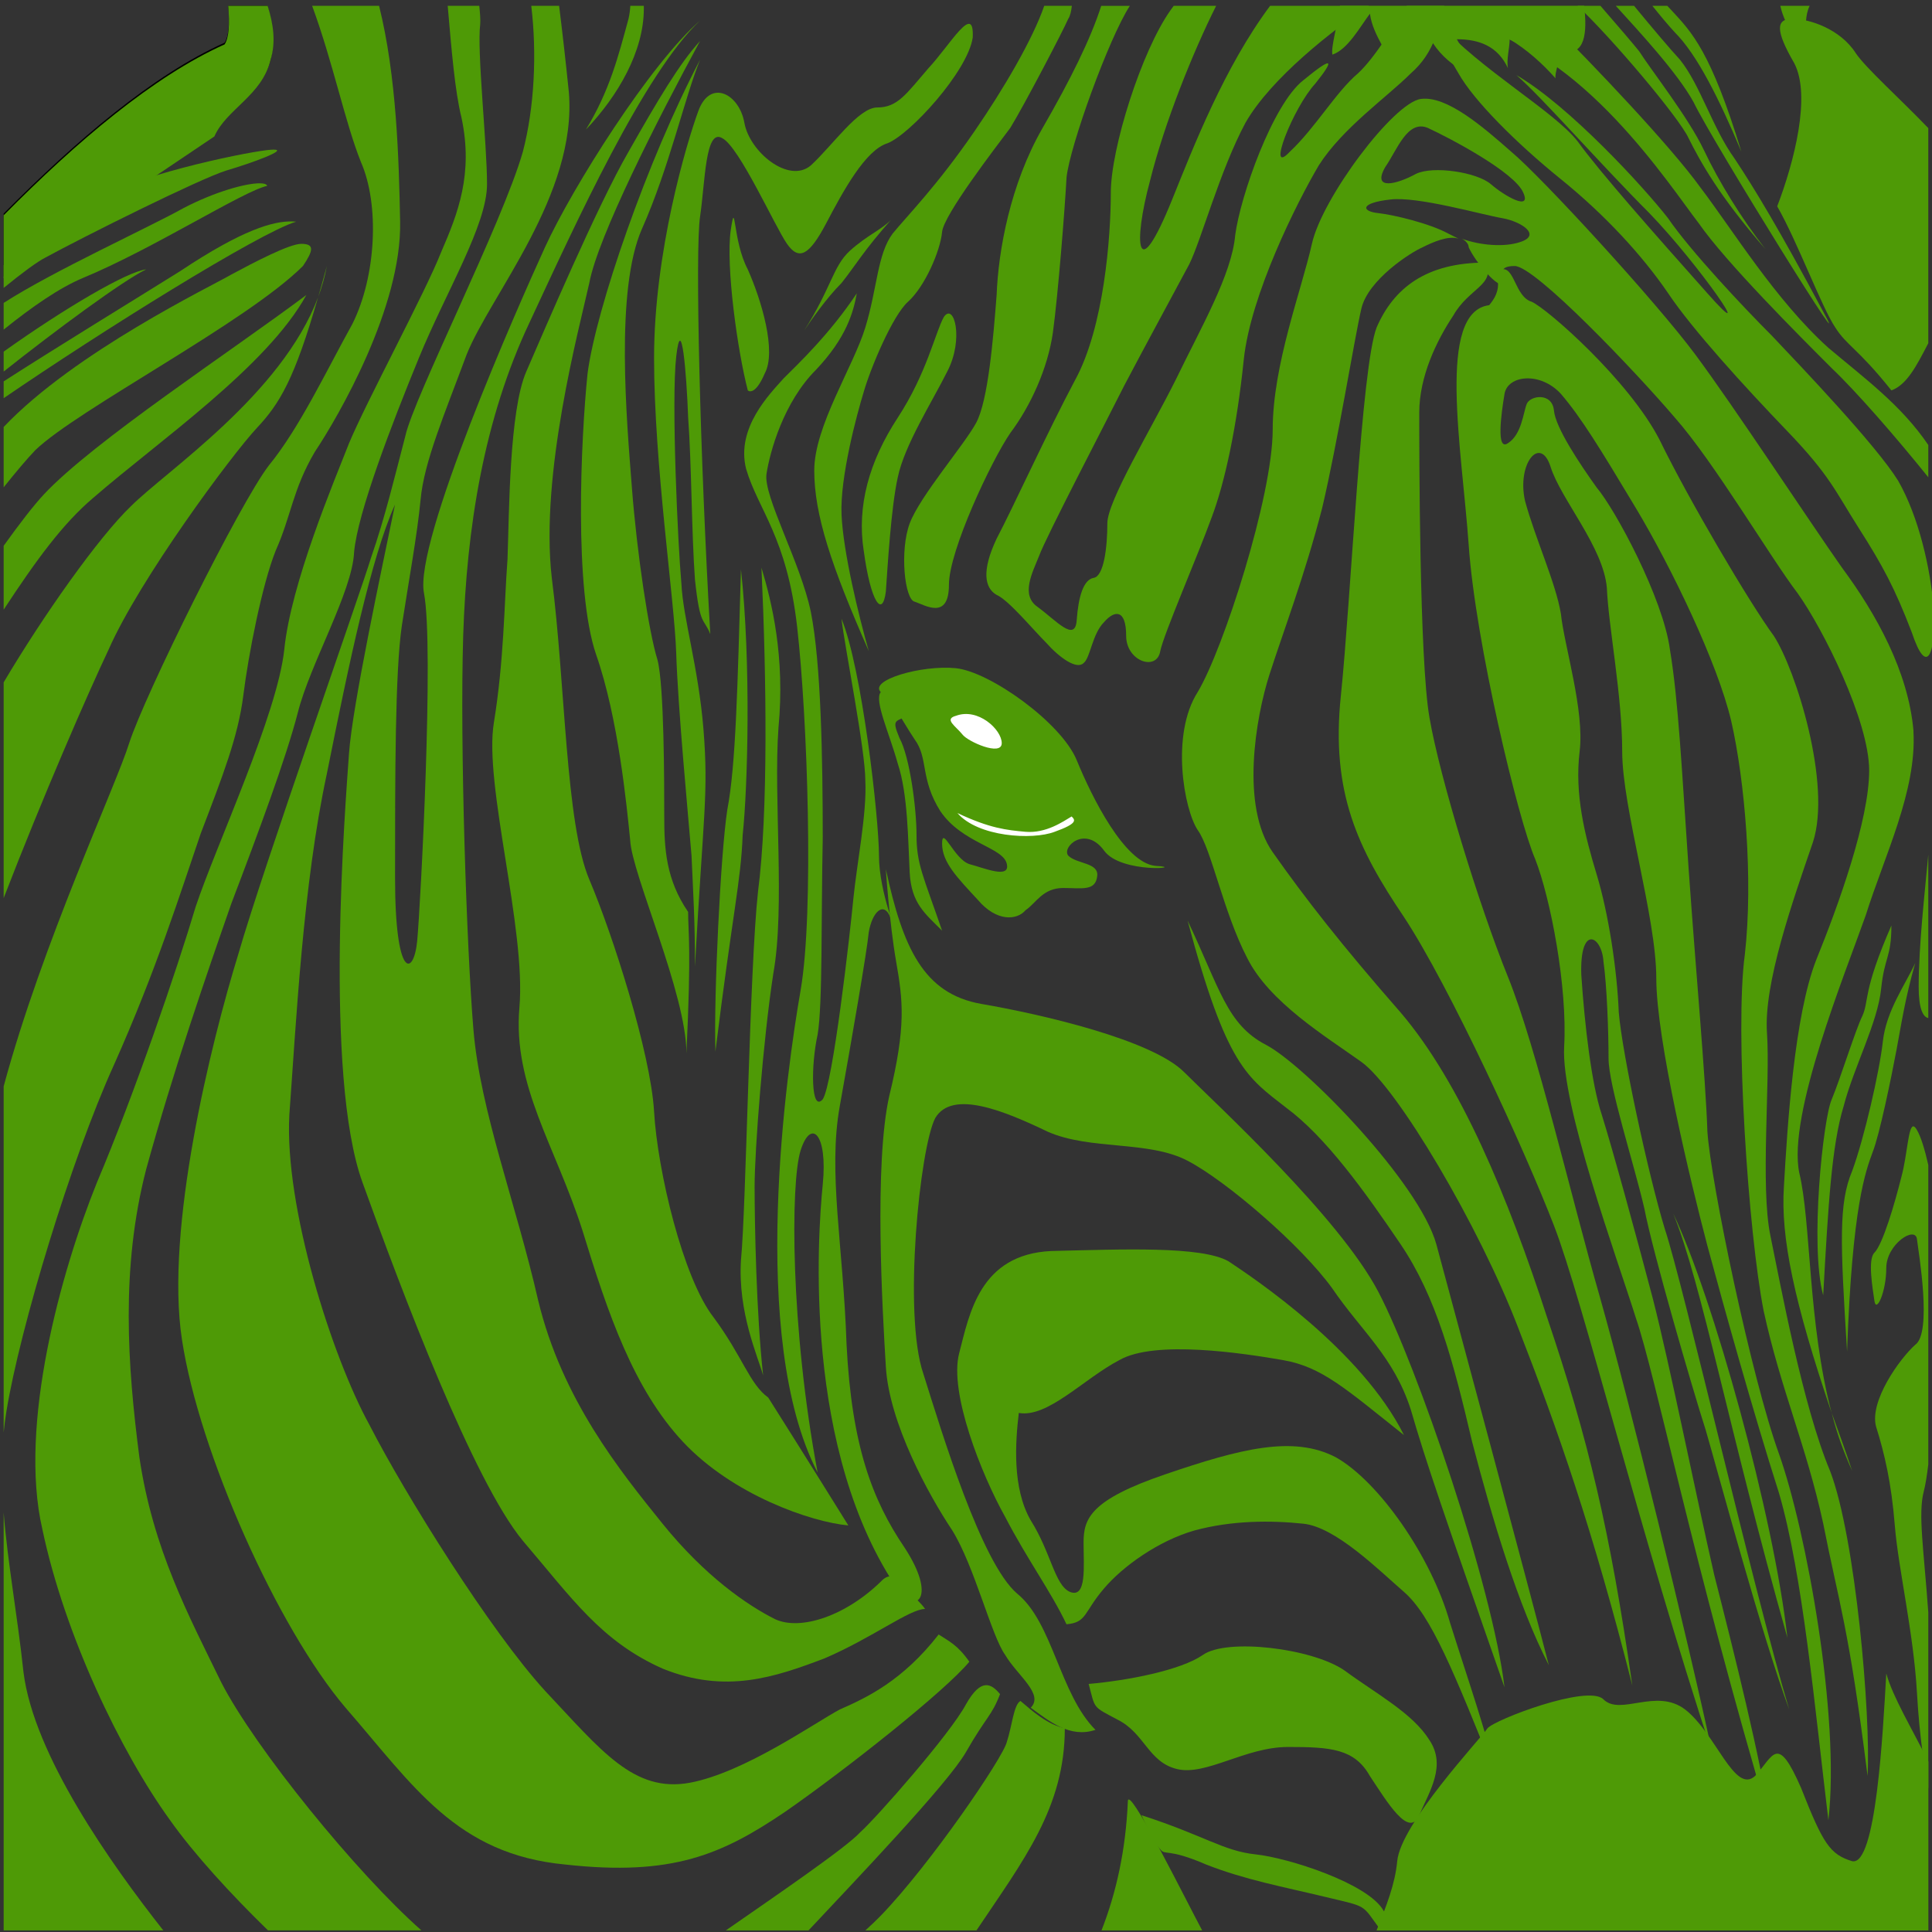<?xml version="1.0" encoding="UTF-8" standalone="no"?>
<svg
   xmlns:dc="http://purl.org/dc/elements/1.1/"
   xmlns:cc="http://creativecommons.org/ns#"
   xmlns:rdf="http://www.w3.org/1999/02/22-rdf-syntax-ns#"
   xmlns:svg="http://www.w3.org/2000/svg"
   xmlns="http://www.w3.org/2000/svg"
   xmlns:sodipodi="http://sodipodi.sourceforge.net/DTD/sodipodi-0.dtd"
   xmlns:inkscape="http://www.inkscape.org/namespaces/inkscape"
   version="1.1"
   viewBox="0 0 48 48"
   preserveAspectRatio="xMidYMid"
   id="svg5058"
   inkscape:version="0.48.2 r9819"
   width="100%"
   height="100%"
   sodipodi:docname="Zebra02.svg"
   style="fill-rule:evenodd">
  <rect x="0" y="0" width="48" height="48" fill="#333333" stroke="none"/>
  <defs
     id="defs5920" />
  <sodipodi:namedview
     pagecolor="#ffffff"
     bordercolor="#666666"
     borderopacity="1"
     objecttolerance="10"
     gridtolerance="10"
     guidetolerance="10"
     inkscape:pageopacity="0"
     inkscape:pageshadow="2"
     inkscape:window-width="1680"
     inkscape:window-height="988"
     id="namedview5918"
     showgrid="false"
     inkscape:zoom="10.745852"
     inkscape:cx="27.686365"
     inkscape:cy="17.025643"
     inkscape:window-x="-8"
     inkscape:window-y="-8"
     inkscape:window-maximized="1"
     inkscape:current-layer="svg5058" />
  <rect
     style="fill:none;stroke:none;visibility:visible"
     x="-141"
     y="-1673"
     width="1418"
     height="874"
     id="rect5076" />
  <rect
     style="fill:none;stroke:none;visibility:visible"
     x="785"
     y="-103"
     width="436"
     height="558"
     id="rect5088" />
  <rect
     style="fill:none;stroke:none;visibility:visible"
     x="-389"
     y="-280"
     width="749"
     height="897"
     id="rect5124" />
  <rect
     style="fill:none;stroke:none;visibility:visible"
     x="-315"
     y="-912"
     width="1047"
     height="1473"
     id="rect5160" />
  <rect
     style="fill:none;stroke:none;visibility:visible"
     x="-237"
     y="-929"
     width="947"
     height="1281"
     id="rect5172" />
  <rect
     style="fill:none;stroke:none;visibility:visible"
     x="-54"
     y="-1210"
     width="679"
     height="1436"
     id="rect5232" />
  <rect
     style="fill:none;stroke:none;visibility:visible"
     x="-393"
     y="-942"
     width="575"
     height="844"
     id="rect5244" />
  <rect
     style="fill:none;stroke:none;visibility:visible"
     x="436"
     y="-1672"
     width="528"
     height="643"
     id="rect5316" />
  <rect
     style="fill:none;stroke:none;visibility:visible"
     x="1042"
     y="-1550"
     width="259"
     height="488"
     id="rect5772" />
  <rect
     style="fill:none;stroke:none;visibility:visible"
     x="0.075"
     y="0.172"
     width="47.805"
     height="47.804"
     id="rect5063" />
  <path
     inkscape:connector-curvature="0"
     style="fill:#000000;stroke:none;visibility:visible"
     d="M 5.672,0.144 C 5.707,0.578 5.684,0.901 5.58,1.061 3.812,1.853 1.9,3.478 0.091,5.306 l 0,1.564 L 5.326,3.348 C 5.622,2.67 6.511,2.331 6.723,1.485 6.836,1.031 6.773,0.585 6.645,0.144 l -0.973,0 z"
     id="path5072" />
  <path
     inkscape:connector-curvature="0"
     style="fill:#4e9a06;stroke:none;visibility:visible"
     d="m 46.864,41.583 c -0.085,1.482 -0.254,4.785 -0.847,4.658 -0.55,-0.169 -0.72,-0.423 -1.27,-1.821 -0.593,-1.355 -0.677,-0.805 -1.143,-0.296 -0.508,0.466 -0.974,-1.059 -1.736,-1.651 -0.72,-0.55 -1.609,0.169 -2.032,-0.254 -0.381,-0.381 -2.71,0.508 -2.879,0.72 -0.169,0.254 -2.159,2.371 -2.244,3.303 -0.052,0.57 -0.273,1.12 -0.513,1.72 l 13.71,0 0,-4.197 c -0.417,-0.833 -0.882,-1.602 -1.044,-2.181 z"
     id="path5084" />
  <path
     inkscape:connector-curvature="0"
     style="fill:#4e9a06;stroke:none;visibility:visible"
     d="M 7.612,7.328 C 5.749,8.725 2.319,10.969 1.091,12.282 c -0.253,0.271 -0.6,0.72 -1,1.278 l 0,1.587 C 0.908,13.901 1.566,13.004 2.319,12.367 3.928,10.969 6.638,9.106 7.612,7.328 z"
     id="path5156" />
  <path
     inkscape:connector-curvature="0"
     style="fill:#4e9a06;stroke:none;visibility:visible"
     d="M 8.12,6.608 C 8.045,6.887 7.975,7.14 7.906,7.378 8,7.127 8.073,6.87 8.12,6.608 z M 7.903,7.385 C 6.993,9.808 4.133,11.696 3.251,12.578 2.451,13.345 1.075,15.291 0.091,16.953 l 0,5.36 C 1.056,19.813 2.184,17.223 2.7,16.135 3.463,14.399 5.749,11.308 6.384,10.63 6.952,10.025 7.318,9.414 7.903,7.385 z M 28.04,44.708 c -0.012,0.002 -0.019,0.019 -0.019,0.05 -0.052,1.207 -0.288,2.266 -0.654,3.202 l 2.5,0 c -0.411,-0.77 -1.658,-3.285 -1.827,-3.252 z"
     id="path5168" />
  <path
     inkscape:connector-curvature="0"
     style="fill:#4e9a06;stroke:none;visibility:visible"
     d="M 5.67,0.144 C 5.71,0.6 5.687,0.938 5.58,1.103 3.812,1.895 1.9,3.521 0.091,5.348 l 0,1.564 L 5.326,3.39 C 5.622,2.712 6.511,2.374 6.723,1.485 6.859,1.038 6.789,0.591 6.65,0.144 l -0.98,0 z"
     id="path5180" />
  <rect
     style="fill:none;stroke:none;visibility:visible"
     x="-5.895"
     y="-8.424"
     width="12.745"
     height="20.578"
     id="rect5184" />
  <path
     inkscape:connector-curvature="0"
     style="fill:#4e9a06;stroke:none;visibility:visible"
     d="M 7.755,0.144 C 8.282,1.582 8.569,3.029 8.967,4.025 9.433,5.084 9.348,6.862 8.755,8.048 8.12,9.191 7.443,10.63 6.681,11.562 5.961,12.494 3.59,17.278 3.209,18.464 2.875,19.537 1.053,23.426 0.091,26.99 l 0,8.602 c 0.017,-0.177 0.04,-0.353 0.069,-0.531 C 0.499,32.987 1.769,28.795 2.827,26.466 3.886,24.095 4.479,22.19 4.987,20.708 5.537,19.268 5.918,18.294 6.045,17.278 6.172,16.262 6.511,14.526 6.85,13.679 7.231,12.832 7.273,12.155 7.824,11.223 8.417,10.334 9.983,7.624 9.941,5.507 9.91,3.943 9.854,1.894 9.418,0.144 l -1.663,0 z M 0.091,37.577 l 0,10.383 3.966,0 C 2.763,46.317 0.837,43.605 0.583,41.54 0.432,40.126 0.19,38.832 0.091,37.577 z M 25.354,42.26 c -0.169,0.085 -0.212,0.635 -0.339,1.016 -0.085,0.381 -1.905,3.049 -3.133,4.319 -0.11,0.113 -0.239,0.236 -0.382,0.365 l 2.76,0 c 1.174,-1.753 2.195,-3.055 2.195,-5.023 -0.423,-0.085 -0.805,-0.423 -1.101,-0.677 z"
     id="path5228" />
  <path
     inkscape:connector-curvature="0"
     style="fill:#4e9a06;stroke:none;visibility:visible"
     d="m 7.485,6.058 c -0.296,0 -1.186,0.466 -1.736,0.762 C 5.25,7.111 1.858,8.746 0.091,10.608 l 0,1.499 C 0.403,11.717 0.675,11.394 0.88,11.181 1.938,10.165 6.13,8.005 7.527,6.608 7.782,6.227 7.824,6.058 7.485,6.058 z"
     id="path5240" />
  <path
     inkscape:connector-curvature="0"
     style="fill:#4e9a06;stroke:none;visibility:visible"
     d="m 6.797,3.717 c -0.039,2.752e-4 -0.091,0.004 -0.159,0.012 C 5.918,3.813 3.166,4.406 2.489,4.957 2.16,5.227 1.168,5.861 0.091,6.585 l 0,0.568 C 0.55,6.78 0.924,6.501 1.134,6.396 2.065,5.888 4.945,4.449 5.622,4.237 6.274,4.045 7.171,3.714 6.797,3.717 z M 6.445,4.554 C 6.104,4.556 5.357,4.756 4.563,5.168 3.731,5.635 1.327,6.73 0.091,7.526 l 0,0.663 C 0.788,7.628 1.476,7.149 2.065,6.904 3.801,6.185 6.045,4.745 6.638,4.618 6.628,4.576 6.559,4.554 6.445,4.554 z m 0.822,0.947 C 6.793,5.49 6.027,5.703 4.479,6.735 3.367,7.43 1.455,8.598 0.091,9.475 l 0,0.418 C 2.498,8.244 6.441,5.782 7.358,5.507 c -0.029,-0.003 -0.06,-0.004 -0.091,-0.005 z M 3.632,6.693 C 3.163,6.745 1.622,7.646 0.091,8.736 l 0,0.495 C 1.372,8.214 3.061,6.965 3.632,6.693 z"
     id="path5252" />
  <rect
     style="fill:none;stroke:none;visibility:visible"
     x="-15.634"
     y="3.729"
     width="23.034"
     height="34.721"
     id="rect5256" />
  <path
     style="fill:#4e9a06;stroke:none;visibility:visible"
     d="m 42.545,43.573 c -1.821,-5.547 -3.218,-11.263 -3.938,-13.126 -0.72,-1.863 -2.583,-5.928 -3.726,-7.664 -1.143,-1.694 -1.821,-3.091 -1.567,-5.504 0.254,-2.456 0.508,-8.172 0.889,-9.146 0.423,-0.974 1.228,-1.609 2.71,-1.609 0.254,0.55 -0.423,0.635 -0.805,1.313 -0.423,0.635 -0.847,1.524 -0.847,2.414 0,0.889 0,6.14 0.254,7.579 0.254,1.482 1.228,4.658 1.948,6.436 0.72,1.778 1.567,5.462 2.286,7.96 0.72,2.541 2.202,8.553 2.795,11.348 z"
     id="path5264"
     inkscape:connector-curvature="0" />
  <rect
     style="fill:none;stroke:none;visibility:visible"
     x="33.272"
     y="6.523"
     width="9.358"
     height="37.092"
     id="rect5268" />
  <path
     style="fill:#4e9a06;stroke:none;visibility:visible"
     d="m 45.509,35.104 c 0.127,0.508 0.296,0.974 0.508,1.44 -0.169,-0.508 -0.339,-0.974 -0.508,-1.44 z M 47.541,18.167 C 47.414,16.685 46.61,15.246 45.763,14.103 44.958,12.959 43.095,10.122 42.121,8.81 41.147,7.497 38.31,4.406 37.548,3.771 36.829,3.136 35.939,2.374 35.304,2.458 c -0.677,0.085 -2.456,2.456 -2.71,3.599 -0.254,1.143 -0.974,3.006 -0.974,4.615 0,1.651 -1.228,5.462 -1.863,6.521 -0.677,1.059 -0.339,2.922 0,3.43 0.339,0.466 0.635,2.032 1.228,3.176 0.55,1.101 1.948,1.948 2.837,2.583 0.889,0.635 2.922,4.065 3.896,6.605 0.974,2.498 1.863,5.039 2.837,8.892 -0.55,-3.853 -1.101,-6.14 -2.117,-9.146 -0.974,-3.006 -2.159,-5.843 -3.641,-7.579 -1.482,-1.694 -2.371,-2.837 -3.176,-3.98 -0.805,-1.143 -0.423,-3.345 -0.085,-4.404 0.339,-1.059 0.889,-2.498 1.313,-4.15 0.381,-1.609 0.805,-4.234 0.974,-4.954 0.169,-0.72 1.228,-1.397 1.524,-1.524 0.254,-0.127 0.635,-0.296 0.889,-0.212 -0.085,-0.042 -0.169,-0.085 -0.254,-0.127 C 35.516,5.549 34.627,5.338 34.246,5.295 33.822,5.253 33.78,5.041 34.542,4.957 c 0.677,-0.085 2.286,0.381 2.795,0.466 0.466,0.085 0.974,0.423 0.423,0.593 -0.381,0.127 -0.974,0.085 -1.44,-0.085 0.085,0.042 0.169,0.127 0.169,0.212 0.169,0.381 0.762,1.059 0.847,0.889 0.042,-0.169 -0.169,-0.423 0.296,-0.423 0.508,0 3.006,2.625 3.98,3.768 0.974,1.101 2.371,3.472 3.049,4.361 0.635,0.889 1.778,3.176 1.778,4.404 0,1.228 -0.762,3.345 -1.313,4.7 -0.55,1.397 -0.72,4.15 -0.805,5.632 -0.085,1.27 0.254,2.879 1.186,5.632 -0.593,-2.244 -0.508,-4.742 -0.805,-5.97 -0.296,-1.44 1.143,-4.954 1.651,-6.394 0.466,-1.482 1.27,-3.091 1.186,-4.573 z M 37.04,4.576 C 36.701,4.279 35.601,4.11 35.177,4.321 34.711,4.576 34.076,4.745 34.415,4.152 c 0.296,-0.423 0.55,-1.186 1.059,-0.974 0.55,0.254 2.159,1.101 2.371,1.609 0.212,0.466 -0.466,0.085 -0.805,-0.212 z"
     id="path5276"
     inkscape:connector-curvature="0" />
  <rect
     style="fill:none;stroke:none;visibility:visible"
     x="29.334"
     y="2.458"
     width="18.292"
     height="39.505"
     id="rect5280" />
  <path
     style="fill:#4e9a06;stroke:none;visibility:visible"
     d="M 43.984,45.309 C 42.037,38.746 41.147,34.215 40.639,32.733 40.174,31.251 38.776,27.44 38.861,26.001 c 0.085,-1.482 -0.339,-3.684 -0.72,-4.658 -0.423,-0.974 -1.482,-5.377 -1.651,-7.791 -0.169,-2.414 -0.805,-5.801 0.508,-5.97 0.466,-0.55 0,-0.805 0.296,-0.889 0.339,-0.085 0.339,0.677 0.762,0.805 0.381,0.169 2.414,1.948 3.176,3.43 0.72,1.482 2.244,4.065 2.837,4.869 0.55,0.847 1.44,3.684 0.974,5.123 -0.508,1.482 -1.228,3.514 -1.143,4.742 0.085,1.228 -0.169,3.811 0.085,5.039 0.254,1.228 0.805,4.234 1.482,5.843 0.635,1.651 1.016,6.097 0.932,7.579 -0.466,-3.726 -0.72,-4.319 -1.101,-6.267 -0.423,-1.948 -1.059,-3.345 -1.482,-5.293 -0.381,-1.948 -0.72,-6.986 -0.466,-8.85 0.212,-1.863 0,-4.319 -0.339,-5.801 -0.339,-1.44 -1.482,-3.811 -2.371,-5.293 -0.889,-1.482 -1.355,-2.244 -1.863,-2.837 -0.508,-0.55 -1.313,-0.466 -1.397,0 -0.085,0.508 -0.212,1.44 0.085,1.228 0.339,-0.212 0.381,-0.762 0.466,-0.974 0.085,-0.212 0.635,-0.296 0.677,0.169 0.042,0.423 0.635,1.313 1.059,1.905 0.466,0.55 1.651,2.752 1.821,4.023 0.212,1.27 0.296,3.006 0.466,5.462 0.169,2.414 0.423,5.208 0.466,6.521 0.085,1.27 1.101,6.14 1.778,8.003 0.677,1.905 1.524,6.521 1.228,9.104 -0.339,-2.795 -0.635,-6.097 -1.228,-8.13 -0.635,-1.99 -1.355,-4.573 -1.778,-6.14 -0.423,-1.609 -1.27,-5.123 -1.27,-6.648 0,-1.524 -0.847,-4.234 -0.847,-5.632 0,-1.397 -0.339,-3.091 -0.381,-4.065 -0.085,-1.016 -1.143,-2.202 -1.397,-3.006 -0.254,-0.805 -0.847,-0.085 -0.635,0.847 0.254,0.932 0.762,2.032 0.889,2.795 0.085,0.805 0.593,2.414 0.466,3.43 -0.127,1.059 0.127,2.075 0.423,3.049 0.296,0.974 0.508,2.371 0.55,3.43 0.085,1.016 0.72,3.98 1.143,5.377 0.466,1.397 2.202,8.977 3.091,11.941 -0.677,-1.821 -1.778,-5.928 -2.075,-6.944 -0.339,-1.059 -1.313,-4.404 -1.524,-5.504 -0.254,-1.101 -0.889,-3.049 -0.889,-3.726 0,-0.677 -0.042,-1.821 -0.127,-2.414 -0.042,-0.635 -0.593,-0.932 -0.55,0.339 0.085,1.27 0.254,2.71 0.508,3.472 0.254,0.805 0.847,2.964 1.27,4.573 0.423,1.651 1.059,4.827 1.524,6.859 0.508,1.99 1.143,4.531 1.397,6.182 z"
     id="path5288"
     inkscape:connector-curvature="0" />
  <rect
     style="fill:none;stroke:none;visibility:visible"
     x="36.151"
     y="6.693"
     width="10.332"
     height="38.701"
     id="rect5292" />
  <path
     style="fill:#4e9a06;stroke:none;visibility:visible"
     d="m 44.408,40.693 c -1.482,-5.25 -2.117,-8.765 -2.837,-10.543 0.974,2.032 2.498,7.495 2.837,10.543 z"
     id="path5300"
     inkscape:connector-curvature="0" />
  <rect
     style="fill:none;stroke:none;visibility:visible"
     x="41.571"
     y="30.15"
     width="2.879"
     height="10.586"
     id="rect5304" />
  <path
     inkscape:connector-curvature="0"
     style="fill:#4e9a06;stroke:none;visibility:visible"
     d="m 33.292,0.144 c -0.059,0.47 -0.228,1.018 -0.189,1.213 0.381,-0.127 0.677,-0.677 0.932,-1.016 0.085,0.593 0.508,0.974 0.593,1.524 0.423,-0.296 0.127,-0.847 0.381,-1.186 0.127,0.254 0.339,0.423 0.423,0.677 0,-0.127 0.085,-0.254 0.085,-0.423 0.423,0.762 1.059,0.889 1.694,1.397 -0.127,-0.55 -0.762,-0.847 -1.016,-1.355 0.55,0 1.016,0.169 1.27,0.72 -0.042,-0.212 0.042,-0.508 0.042,-0.72 0.423,0.254 0.805,0.593 1.143,0.974 -0.042,-0.085 0.127,-0.593 0.169,-0.677 0.567,0.131 0.617,-0.458 0.539,-1.129 l -6.066,0 z"
     id="path5312" />
  <path
     style="fill:#4e9a06;stroke:none;visibility:visible"
     d="m 29.503,22.867 c 0.805,1.694 0.974,2.583 1.948,3.091 0.974,0.508 3.811,3.43 4.234,4.954 0.423,1.567 2.286,8.468 2.795,10.459 -0.762,-1.482 -1.397,-3.599 -1.905,-5.547 -0.466,-1.99 -0.889,-3.599 -1.778,-4.912 -0.889,-1.313 -1.863,-2.668 -2.837,-3.387 -0.974,-0.762 -1.482,-1.016 -2.456,-4.658 z"
     id="path5324"
     inkscape:connector-curvature="0" />
  <rect
     style="fill:none;stroke:none;visibility:visible"
     x="29.503"
     y="22.867"
     width="9.019"
     height="18.546"
     id="rect5328" />
  <path
     style="fill:#4e9a06;stroke:none;visibility:visible"
     d="m 22.009,21.597 c 0.423,1.948 0.932,3.091 2.371,3.345 1.482,0.254 4.234,0.889 5.039,1.694 0.805,0.805 3.853,3.599 4.827,5.462 0.974,1.863 2.837,7.325 3.133,9.823 -1.524,-4.361 -1.948,-5.589 -2.329,-6.902 -0.423,-1.313 -1.228,-1.948 -1.948,-3.006 -0.762,-1.059 -2.625,-2.668 -3.599,-3.176 -0.974,-0.508 -2.414,-0.254 -3.472,-0.72 -1.059,-0.508 -2.371,-1.059 -2.795,-0.339 -0.381,0.72 -0.805,4.869 -0.296,6.351 0.466,1.482 1.44,4.7 2.329,5.462 0.889,0.72 1.059,2.498 1.948,3.387 -0.635,0.212 -1.143,-0.212 -1.609,-0.55 0.339,-0.339 -0.339,-0.805 -0.635,-1.313 -0.339,-0.466 -0.762,-2.202 -1.313,-3.091 -0.593,-0.889 -1.567,-2.668 -1.651,-4.065 -0.085,-1.397 -0.296,-5.039 0.085,-6.732 0.423,-1.736 0.339,-2.371 0.169,-3.345 -0.169,-0.974 -0.254,-2.286 -0.254,-2.286 z"
     id="path5336"
     inkscape:connector-curvature="0" />
  <rect
     style="fill:none;stroke:none;visibility:visible"
     x="21.882"
     y="21.597"
     width="15.582"
     height="21.51"
     id="rect5340" />
  <path
     style="fill:#4e9a06;stroke:none;visibility:visible"
     d="m 26.497,40.355 c -0.381,-0.805 -0.974,-1.609 -1.524,-2.668 -0.593,-1.059 -1.397,-3.091 -1.143,-4.065 0.254,-0.974 0.508,-2.456 2.286,-2.541 1.778,-0.042 3.726,-0.127 4.404,0.254 0.635,0.423 3.303,2.202 4.361,4.319 -1.44,-1.143 -2.032,-1.694 -3.006,-1.863 -0.974,-0.169 -3.176,-0.508 -4.065,0 -0.889,0.466 -1.778,1.44 -2.498,1.313 -0.085,0.72 -0.169,1.863 0.296,2.668 0.508,0.805 0.593,1.609 0.974,1.778 0.423,0.169 0.339,-0.635 0.339,-1.228 0,-0.593 0.169,-1.059 2.032,-1.694 1.863,-0.635 3.176,-0.974 4.234,-0.423 1.059,0.593 2.371,2.456 2.837,4.107 0.508,1.609 0.889,2.668 1.186,3.938 -1.101,-2.752 -1.651,-4.107 -2.329,-4.7 -0.635,-0.55 -1.694,-1.609 -2.498,-1.694 -0.805,-0.085 -1.778,-0.085 -2.71,0.169 -0.889,0.254 -1.778,0.889 -2.244,1.44 -0.508,0.593 -0.423,0.847 -0.932,0.889 z"
     id="path5348"
     inkscape:connector-curvature="0" />
  <rect
     style="fill:none;stroke:none;visibility:visible"
     x="23.787"
     y="31.039"
     width="13.507"
     height="13.253"
     id="rect5352" />
  <path
     style="fill:#4e9a06;stroke:none;visibility:visible"
     d="m 27.047,41.837 c 0.974,-0.085 2.286,-0.339 2.837,-0.72 0.593,-0.423 2.71,-0.169 3.514,0.381 0.805,0.593 1.694,1.059 2.117,1.736 0.423,0.635 0,1.27 -0.254,1.863 -0.254,0.593 -0.805,-0.339 -1.228,-0.974 -0.381,-0.677 -0.974,-0.72 -2.032,-0.72 -1.059,0 -2.032,0.72 -2.752,0.55 -0.72,-0.169 -0.805,-0.889 -1.482,-1.228 -0.635,-0.339 -0.55,-0.254 -0.72,-0.889 z"
     id="path5360"
     inkscape:connector-curvature="0" />
  <rect
     style="fill:none;stroke:none;visibility:visible"
     x="27.047"
     y="40.905"
     width="8.723"
     height="4.446"
     id="rect5364" />
  <path
     inkscape:connector-curvature="0"
     style="fill:#4e9a06;stroke:none;visibility:visible"
     d="m 28.36,45.097 c 0,0 0.296,0.677 0.466,0.847 0.127,0.169 0.169,-0.042 1.143,0.381 0.974,0.381 1.905,0.55 2.964,0.805 1.059,0.254 0.889,0.169 1.355,0.805 0.007,0.009 0.013,0.017 0.02,0.026 l 0.412,0 c -0.13,-0.175 -0.249,-0.345 -0.347,-0.492 -0.381,-0.677 -2.371,-1.313 -3.176,-1.397 -0.805,-0.085 -1.27,-0.466 -2.837,-0.974 z"
     id="path5372" />
  <rect
     style="fill:none;stroke:none;visibility:visible"
     x="28.36"
     y="45.097"
     width="7.791"
     height="4.234"
     id="rect5376" />
  <path
     inkscape:connector-curvature="0"
     style="fill:#4e9a06;stroke:none;visibility:visible"
     d="m 47.541,27.984 c -0.131,-0.018 -0.153,0.699 -0.296,1.235 -0.169,0.677 -0.466,1.694 -0.677,1.905 -0.169,0.169 -0.042,0.889 0,1.186 0.042,0.339 0.296,-0.212 0.296,-0.805 0,-0.593 0.72,-1.059 0.762,-0.72 0.042,0.339 0.381,2.329 -0.042,2.625 -0.381,0.339 -1.143,1.397 -0.974,2.032 0.212,0.677 0.381,1.397 0.466,2.456 0.085,1.059 0.466,2.668 0.55,4.15 0.069,1.201 0.192,1.844 0.282,2.383 l 0,-4.374 c -0.112,-1.562 -0.258,-2.446 -0.112,-3.005 0.041,-0.156 0.078,-0.387 0.112,-0.668 l 0,-7.44 c -0.088,-0.393 -0.188,-0.712 -0.282,-0.868 -0.033,-0.06 -0.06,-0.088 -0.085,-0.091 z"
     id="path5384" />
  <rect
     style="fill:none;stroke:none;visibility:visible"
     x="46.483"
     y="27.991"
     width="1.778"
     height="16.895"
     id="rect5388" />
  <path
     style="fill:#4e9a06;stroke:none;visibility:visible"
     d="m 46.991,22.994 c -0.72,1.651 -0.55,1.863 -0.72,2.244 -0.169,0.339 -0.55,1.567 -0.762,2.075 -0.212,0.466 -0.55,3.641 -0.212,4.869 0.127,-2.286 0.212,-3.726 0.508,-4.7 0.254,-0.974 0.847,-2.075 0.932,-2.922 0.085,-0.805 0.254,-0.762 0.254,-1.567 z"
     id="path5396"
     inkscape:connector-curvature="0" />
  <rect
     style="fill:none;stroke:none;visibility:visible"
     x="45.17"
     y="22.994"
     width="1.905"
     height="9.231"
     id="rect5400" />
  <path
     style="fill:#4e9a06;stroke:none;visibility:visible"
     d="m 45.89,33.58 c -0.169,-2.71 -0.212,-3.684 0.127,-4.488 0.296,-0.805 0.677,-2.456 0.762,-3.218 0.085,-0.762 0.55,-1.397 0.805,-1.948 -0.254,0.889 -0.339,1.482 -0.466,2.159 -0.127,0.677 -0.423,2.117 -0.593,2.541 -0.169,0.466 -0.508,1.313 -0.635,4.954 z"
     id="path5408"
     inkscape:connector-curvature="0" />
  <rect
     style="fill:none;stroke:none;visibility:visible"
     x="45.763"
     y="23.884"
     width="1.905"
     height="9.739"
     id="rect5412" />
  <path
     inkscape:connector-curvature="0"
     style="fill:#4e9a06;stroke:none;visibility:visible"
     d="m 41.052,0.144 c 0.195,0.244 0.388,0.476 0.561,0.663 C 42.164,1.358 42.714,2.458 43.265,3.771 42.502,1.273 42.037,0.807 41.529,0.257 41.495,0.223 41.46,0.185 41.423,0.144 l -0.37,0 z"
     id="path5420" />
  <rect
     style="fill:none;stroke:none;visibility:visible"
     x="38.565"
     y="-3.893"
     width="4.742"
     height="7.706"
     id="rect5424" />
  <path
     inkscape:connector-curvature="0"
     style="fill:#4e9a06;stroke:none;visibility:visible"
     d="m 40.143,0.144 c 0.537,0.594 1.53,1.654 1.936,2.399 0.466,0.974 4.234,7.029 3.176,5.123 C 44.238,5.761 43.603,4.703 43.095,3.94 42.545,3.178 42.248,2.12 41.74,1.485 41.488,1.213 41.041,0.683 40.597,0.144 l -0.454,0 z"
     id="path5432" />
  <rect
     style="fill:none;stroke:none;visibility:visible"
     x="38.565"
     y="-2.157"
     width="6.944"
     height="10.247"
     id="rect5436" />
  <path
     inkscape:connector-curvature="0"
     style="fill:#4e9a06;stroke:none;visibility:visible"
     d="m 39.193,0.144 c 0.858,0.806 2.525,2.781 2.759,3.288 0.296,0.593 0.762,1.44 1.905,2.752 C 43.265,5.422 42.714,4.533 42.333,3.729 41.952,2.924 41.02,1.739 40.724,1.273 40.58,1.093 40.19,0.637 39.762,0.144 l -0.569,0 z"
     id="path5444" />
  <rect
     style="fill:none;stroke:none;visibility:visible"
     x="38.31"
     y="-1.479"
     width="5.632"
     height="7.706"
     id="rect5448" />
  <path
     inkscape:connector-curvature="0"
     style="fill:#4e9a06;stroke:none;visibility:visible"
     d="m 37.358,0.307 c -0.377,0.008 -0.715,0.114 -0.826,0.373 2.752,0.508 4.954,3.938 5.674,4.869 0.677,0.974 2.498,2.795 3.303,3.599 0.611,0.58 1.595,1.711 2.399,2.71 l 0,-0.802 C 47.232,10.059 46.319,9.396 45.424,8.64 44.111,7.455 43.053,5.719 42.248,4.66 41.486,3.602 39.538,1.569 38.607,0.638 38.393,0.447 37.843,0.297 37.358,0.307 z"
     id="path5456" />
  <rect
     style="fill:none;stroke:none;visibility:visible"
     x="36.49"
     y="0.257"
     width="12.279"
     height="12.703"
     id="rect5460" />
  <path
     style="fill:#4e9a06;stroke:none;visibility:visible"
     d="M 35.728,0.553 C 36.786,1.739 38.607,2.755 39.2,3.517 39.75,4.279 41.063,5.761 42.418,7.285 43.73,8.767 42.206,6.566 40.978,5.295 39.75,4.067 38.31,2.416 37.675,1.866 c 1.313,0.762 3.176,2.795 3.768,3.557 0.55,0.805 1.863,2.202 2.583,2.922 0.72,0.762 2.583,2.71 3.133,3.599 0.508,0.889 0.805,2.159 0.889,3.218 0.042,1.059 -0.169,1.694 -0.55,0.55 C 47.075,14.611 46.779,14.06 46.186,13.129 45.593,12.197 45.466,11.816 44.408,10.715 43.349,9.614 42.037,8.175 41.444,7.285 40.809,6.354 39.877,5.338 38.776,4.449 37.675,3.559 36.617,2.501 36.236,1.823 35.812,1.103 35.812,1.103 35.728,0.553 z"
     id="path5468"
     inkscape:connector-curvature="0" />
  <rect
     style="fill:none;stroke:none;visibility:visible"
     x="35.728"
     y="0.553"
     width="12.406"
     height="15.836"
     id="rect5472" />
  <path
     inkscape:connector-curvature="0"
     style="fill:#4e9a06;stroke:none;visibility:visible"
     d="m 29.161,0.144 c -0.027,0.038 -0.055,0.077 -0.081,0.112 -0.72,1.016 -1.482,3.43 -1.482,4.531 0,1.101 -0.169,3.345 -0.889,4.658 -0.677,1.27 -1.524,3.133 -1.948,3.938 -0.381,0.805 -0.296,1.228 0,1.397 0.296,0.127 0.889,0.847 1.228,1.186 0.339,0.381 0.762,0.677 0.932,0.508 0.169,-0.127 0.212,-0.72 0.508,-1.016 0.254,-0.296 0.55,-0.339 0.55,0.339 0,0.635 0.762,0.889 0.847,0.381 0.085,-0.423 0.932,-2.371 1.27,-3.303 0.339,-0.889 0.635,-2.286 0.805,-3.938 0.169,-1.609 1.313,-3.895 1.863,-4.827 0.593,-0.932 1.694,-1.694 2.286,-2.286 0.611,-0.529 0.712,-1.213 0.832,-1.679 l -0.929,0 c -0.308,0.478 -0.802,1.3 -1.216,1.679 -0.55,0.466 -1.059,1.355 -1.694,1.948 -0.593,0.635 0.085,-1.101 0.635,-1.694 0.508,-0.635 0.423,-0.677 -0.296,-0.085 -0.762,0.593 -1.567,2.879 -1.694,3.853 -0.085,0.974 -0.847,2.286 -1.482,3.599 -0.635,1.27 -1.694,3.006 -1.694,3.557 0,0.593 -0.085,1.313 -0.339,1.355 -0.254,0.042 -0.381,0.466 -0.423,1.059 -0.042,0.55 -0.508,0 -0.974,-0.339 -0.423,-0.296 -0.127,-0.847 0.042,-1.27 0.169,-0.466 1.694,-3.387 2.117,-4.234 C 28.402,8.683 29.207,7.201 29.546,6.566 29.842,5.973 30.308,4.237 30.943,3.051 31.583,1.932 33.128,0.737 34.011,0.144 l -2.455,0 C 30.418,1.67 29.65,3.649 29.122,4.957 28.233,7.158 28.148,6.058 28.572,4.491 28.933,3.045 29.638,1.296 30.215,0.144 l -1.055,0 z"
     id="path5480" />
  <rect
     style="fill:none;stroke:none;visibility:visible"
     x="24.507"
     y="-3.469"
     width="11.475"
     height="20.028"
     id="rect5484" />
  <path
     inkscape:connector-curvature="0"
     style="fill:#4e9a06;stroke:none;visibility:visible"
     d="m 44.535,0.468 c -0.423,0 -0.423,0.296 0.042,1.101 0.423,0.805 0,2.456 -0.423,3.557 0.508,0.889 1.101,2.498 1.44,3.006 0.296,0.466 0.55,0.508 1.397,1.567 0.382,-0.136 0.624,-0.607 0.917,-1.172 l 0,-5.344 C 47.205,2.449 46.352,1.69 46.102,1.315 45.72,0.722 44.958,0.468 44.535,0.468 z"
     id="path5492" />
  <rect
     style="fill:none;stroke:none;visibility:visible"
     x="44.111"
     y="0.468"
     width="4.996"
     height="9.315"
     id="rect5496" />
  <path
     inkscape:connector-curvature="0"
     style="fill:#4e9a06;stroke:none;visibility:visible"
     d="m 47.908,21.232 c -0.086,0.948 -0.239,2.247 -0.239,3.287 0,0.521 0.099,0.745 0.239,0.775 l 0,-4.062 z"
     id="path5504" />
  <rect
     style="fill:none;stroke:none;visibility:visible"
     x="47.668"
     y="10.038"
     width="5.42"
     height="15.328"
     id="rect5508" />
  <rect
     style="fill:none;stroke:none;visibility:visible"
     x="48.388"
     y="18.421"
     width="12.576"
     height="26.252"
     id="rect5532" />
  <path
     inkscape:connector-curvature="0"
     style="fill:#4e9a06;stroke:none;visibility:visible"
     d="M 27.36,0.144 C 27.097,0.969 26.594,1.98 25.904,3.178 c -0.805,1.397 -1.101,3.049 -1.143,4.15 -0.085,1.101 -0.212,2.625 -0.508,3.176 -0.296,0.55 -1.397,1.821 -1.651,2.498 -0.254,0.677 -0.127,1.905 0.127,1.948 0.254,0.085 0.847,0.466 0.847,-0.423 0,-0.847 1.059,-3.091 1.524,-3.768 0.508,-0.677 0.932,-1.609 1.059,-2.498 0.127,-0.932 0.296,-3.049 0.339,-3.853 0.083,-0.785 1.053,-3.465 1.572,-4.262 l -0.709,0 z"
     id="path5588" />
  <rect
     style="fill:none;stroke:none;visibility:visible"
     x="22.474"
     y="-12.319"
     width="8.765"
     height="27.48"
     id="rect5592" />
  <path
     style="fill:#4e9a06;stroke:none;visibility:visible"
     d="M 17.647,15.754 C 17.393,11.35 17.266,6.227 17.393,5.38 c 0.127,-0.847 0.127,-2.202 0.55,-1.948 0.423,0.212 1.313,2.202 1.609,2.625 0.296,0.423 0.55,0.296 0.974,-0.508 0.423,-0.805 0.974,-1.821 1.524,-1.99 0.55,-0.212 1.99,-1.778 2.117,-2.625 0.042,-0.889 -0.55,0.169 -1.101,0.762 -0.55,0.635 -0.762,0.974 -1.27,0.974 -0.466,0 -1.101,0.932 -1.651,1.44 C 19.595,4.576 18.621,3.771 18.494,3.051 18.367,2.331 17.647,1.95 17.351,2.755 c -0.296,0.805 -1.101,3.514 -1.101,6.14 0,2.625 0.508,6.013 0.55,7.325 0.042,1.355 0.296,4.023 0.381,5.039 0.042,0.974 0.085,1.567 0.085,2.752 0.212,-3.853 0.339,-4.277 0.212,-5.886 -0.127,-1.567 -0.508,-2.752 -0.55,-3.641 -0.085,-0.932 -0.254,-4.531 -0.127,-5.632 0.127,-1.101 0.254,0.381 0.296,1.524 0.085,1.143 0.085,2.879 0.169,4.023 0.127,1.186 0.212,0.932 0.381,1.355 z"
     id="path5612"
     inkscape:connector-curvature="0" />
  <rect
     style="fill:none;stroke:none;visibility:visible"
     x="16.25"
     y="0.553"
     width="8.003"
     height="23.542"
     id="rect5616" />
  <path
     style="fill:#4e9a06;stroke:none;visibility:visible"
     d="M 18.579,9.699 C 18.325,8.725 18.028,6.608 18.155,5.719 c 0.127,-0.847 0.042,0.254 0.423,0.974 0.339,0.762 0.72,2.032 0.423,2.583 -0.254,0.593 -0.423,0.423 -0.423,0.423 z"
     id="path5624"
     inkscape:connector-curvature="0" />
  <rect
     style="fill:none;stroke:none;visibility:visible"
     x="18.071"
     y="5.422"
     width="1.101"
     height="4.361"
     id="rect5628" />
  <path
     style="fill:#4e9a06;stroke:none;visibility:visible"
     d="m 19.976,8.217 c 0.677,-1.059 0.72,-1.609 1.143,-1.99 0.423,-0.381 0.762,-0.508 1.016,-0.762 -0.677,0.762 -0.889,1.143 -1.228,1.567 -0.381,0.381 -0.762,0.932 -0.932,1.186 z"
     id="path5636"
     inkscape:connector-curvature="0" />
  <rect
     style="fill:none;stroke:none;visibility:visible"
     x="19.976"
     y="5.465"
     width="2.202"
     height="2.795"
     id="rect5640" />
  <path
     inkscape:connector-curvature="0"
     style="fill:#4e9a06;stroke:none;visibility:visible"
     d="M 25.944,0.144 C 25.657,0.979 24.934,2.21 24.21,3.263 23.279,4.618 22.559,5.338 22.178,5.803 21.797,6.312 21.797,7.158 21.5,8.132 21.204,9.106 20.23,10.588 20.23,11.689 c 0,1.101 0.423,2.371 1.355,4.488 -0.254,-0.889 -0.635,-2.456 -0.677,-3.387 -0.042,-0.932 0.381,-2.498 0.55,-3.049 0.169,-0.593 0.72,-1.905 1.101,-2.244 0.423,-0.381 0.805,-1.27 0.847,-1.736 0.042,-0.423 1.313,-2.075 1.694,-2.583 0.339,-0.55 1.313,-2.414 1.44,-2.71 0.051,-0.076 0.074,-0.188 0.09,-0.324 l -0.685,0 z"
     id="path5648" />
  <rect
     style="fill:none;stroke:none;visibility:visible"
     x="20.23"
     y="-4.147"
     width="7.537"
     height="20.409"
     id="rect5652" />
  <path
     style="fill:#4e9a06;stroke:none;visibility:visible"
     d="m 21.458,13.679 c -0.169,-1.101 0.127,-2.202 0.847,-3.303 0.72,-1.101 0.932,-2.117 1.143,-2.498 0.254,-0.381 0.508,0.55 0.085,1.355 -0.381,0.762 -1.059,1.821 -1.228,2.625 -0.169,0.762 -0.254,2.244 -0.296,2.837 -0.085,0.677 -0.381,0.254 -0.55,-1.016 z"
     id="path5660"
     inkscape:connector-curvature="0" />
  <rect
     style="fill:none;stroke:none;visibility:visible"
     x="21.373"
     y="7.794"
     width="2.456"
     height="7.283"
     id="rect5664" />
  <path
     style="fill:#4e9a06;stroke:none;visibility:visible"
     d="m 21.289,7.285 c -0.677,1.016 -1.44,1.736 -1.821,2.117 -0.339,0.381 -1.186,1.228 -0.932,2.244 0.296,1.016 1.016,1.694 1.27,3.938 0.254,2.244 0.423,7.071 0.085,9.019 -0.339,1.948 -1.313,8.638 0.423,11.983 -0.677,-3.599 -0.677,-7.198 -0.423,-8.003 0.254,-0.805 0.677,-0.423 0.55,0.847 -0.127,1.27 -0.508,6.648 1.905,10.12 0.423,0.55 0.932,0.127 0.127,-1.101 -0.805,-1.186 -1.313,-2.541 -1.44,-5.039 -0.085,-2.498 -0.466,-4.277 -0.169,-5.928 0.296,-1.651 0.677,-3.853 0.72,-4.319 0.085,-0.508 0.381,-0.805 0.55,-0.339 0.212,0.508 -0.296,-0.635 -0.296,-1.567 0,-0.932 -0.423,-4.658 -0.932,-5.886 0.085,0.72 0.593,3.26 0.593,4.023 0.042,0.805 -0.212,2.075 -0.296,2.922 -0.085,0.889 -0.508,4.615 -0.762,4.996 -0.296,0.339 -0.296,-0.847 -0.127,-1.609 0.127,-0.762 0.085,-2.879 0.127,-4.869 0,-1.99 -0.042,-4.361 -0.296,-5.632 -0.254,-1.228 -1.186,-2.879 -1.101,-3.43 0.085,-0.55 0.423,-1.778 1.228,-2.583 0.762,-0.805 0.932,-1.44 1.016,-1.905 z"
     id="path5672"
     inkscape:connector-curvature="0" />
  <rect
     style="fill:none;stroke:none;visibility:visible"
     x="18.452"
     y="7.243"
     width="4.531"
     height="32.603"
     id="rect5676" />
  <path
     style="fill:#4e9a06;stroke:none;visibility:visible"
     d="m 21.882,17.194 c -0.296,-0.296 1.016,-0.677 1.863,-0.593 0.847,0.085 2.625,1.355 3.006,2.286 0.381,0.932 1.186,2.541 1.948,2.625 0.847,0.042 -0.847,0.212 -1.27,-0.381 -0.466,-0.635 -1.059,-0.085 -0.889,0.127 0.212,0.212 0.762,0.169 0.72,0.508 -0.042,0.381 -0.381,0.296 -0.847,0.296 -0.508,0 -0.677,0.381 -0.932,0.55 -0.212,0.254 -0.72,0.296 -1.186,-0.254 -0.508,-0.55 -0.889,-0.932 -0.889,-1.397 0,-0.466 0.296,0.381 0.677,0.508 0.339,0.085 1.016,0.381 0.932,0 -0.085,-0.423 -1.101,-0.508 -1.651,-1.313 -0.508,-0.805 -0.296,-1.313 -0.635,-1.778 -0.339,-0.508 -0.423,-0.762 -0.847,-1.186 z"
     id="path5684"
     inkscape:connector-curvature="0" />
  <rect
     style="fill:none;stroke:none;visibility:visible"
     x="21.839"
     y="16.601"
     width="7.156"
     height="6.267"
     id="rect5688" />
  <path
     style="fill:#4e9a06;stroke:none;visibility:visible"
     d="m 21.882,17.194 c -0.169,0.212 0.212,1.016 0.423,1.778 0.254,0.762 0.254,1.905 0.296,2.71 0.042,0.762 0.381,1.016 0.805,1.44 -0.466,-1.355 -0.635,-1.651 -0.635,-2.371 0,-0.677 -0.169,-1.948 -0.423,-2.414 -0.212,-0.508 -0.085,-0.381 0.254,-0.593 0.339,-0.169 -0.339,-1.101 -0.72,-0.55 z"
     id="path5696"
     inkscape:connector-curvature="0" />
  <rect
     style="fill:none;stroke:none;visibility:visible"
     x="21.839"
     y="17.024"
     width="1.609"
     height="6.182"
     id="rect5700" />
  <path
     style="fill:#4e9a06;stroke:none;visibility:visible"
     d="m 21.077,37.899 c -0.932,-0.085 -2.879,-0.762 -4.107,-2.075 -1.228,-1.313 -1.863,-3.176 -2.498,-5.25 -0.677,-2.117 -1.736,-3.599 -1.567,-5.547 0.169,-1.948 -0.889,-5.547 -0.635,-7.071 0.254,-1.567 0.254,-2.922 0.339,-4.065 0.042,-1.143 0.042,-3.684 0.466,-4.658 C 13.498,8.259 14.853,5.084 15.615,3.771 16.335,2.501 16.885,1.569 17.393,1.019 16.335,2.967 14.853,5.888 14.641,7.031 c -0.254,1.143 -1.228,4.742 -0.932,7.325 0.339,2.625 0.339,6.097 0.932,7.495 0.593,1.397 1.524,4.319 1.609,5.759 0.085,1.482 0.72,4.15 1.482,5.123 0.72,0.974 0.889,1.651 1.355,1.99 0.805,1.27 1.99,3.176 1.99,3.176 z"
     id="path5708"
     inkscape:connector-curvature="0" />
  <rect
     style="fill:none;stroke:none;visibility:visible"
     x="12.227"
     y="1.019"
     width="8.892"
     height="36.922"
     id="rect5712" />
  <path
     style="fill:#4e9a06;stroke:none;visibility:visible"
     d="m 17.393,1.485 c -1.313,2.498 -2.583,6.182 -2.795,7.791 -0.169,1.651 -0.339,5.377 0.212,6.986 0.55,1.567 0.762,3.768 0.847,4.615 0.042,0.847 1.397,3.811 1.397,5.293 0.127,-2.668 0.042,-3.006 0.042,-3.514 -0.55,-0.805 -0.593,-1.567 -0.593,-2.371 0,-0.805 0,-3.26 -0.169,-3.895 -0.212,-0.677 -0.508,-2.625 -0.635,-4.277 -0.127,-1.651 -0.423,-4.912 0.254,-6.436 0.677,-1.524 1.059,-3.26 1.44,-4.192 z"
     id="path5720"
     inkscape:connector-curvature="0" />
  <rect
     style="fill:none;stroke:none;visibility:visible"
     x="14.429"
     y="1.485"
     width="3.006"
     height="24.728"
     id="rect5724" />
  <path
     style="fill:#4e9a06;stroke:none;visibility:visible"
     d="m 18.409,14.145 c -0.085,2.922 -0.127,4.869 -0.339,5.97 -0.169,1.101 -0.339,4.658 -0.296,6.013 0.423,-3.43 0.635,-4.234 0.677,-5.377 0.127,-1.186 0.212,-4.277 -0.042,-6.605 z"
     id="path5732"
     inkscape:connector-curvature="0" />
  <rect
     style="fill:none;stroke:none;visibility:visible"
     x="17.774"
     y="14.145"
     width="0.889"
     height="12.025"
     id="rect5736" />
  <path
     style="fill:#4e9a06;stroke:none;visibility:visible"
     d="m 18.918,14.103 c 0.127,2.752 0.169,6.097 -0.085,8.045 -0.212,1.948 -0.296,7.876 -0.423,9.146 -0.085,1.313 0.423,2.414 0.55,2.879 -0.169,-1.524 -0.212,-3.768 -0.212,-4.7 0,-0.889 0.212,-3.641 0.466,-5.293 0.296,-1.651 0,-4.361 0.127,-6.097 0.169,-1.778 -0.169,-3.133 -0.423,-3.98 z"
     id="path5744"
     inkscape:connector-curvature="0" />
  <rect
     style="fill:none;stroke:none;visibility:visible"
     x="18.367"
     y="14.103"
     width="1.101"
     height="20.113"
     id="rect5748" />
  <path
     inkscape:connector-curvature="0"
     style="fill:#4e9a06;stroke:none;visibility:visible"
     d="m 15.66,0.144 c -0.006,0.11 -0.02,0.218 -0.045,0.324 C 15.361,1.4 15.149,2.247 14.556,3.221 15.361,2.374 15.996,1.273 15.996,0.214 c 0,-0.023 -9.7e-4,-0.047 -0.001,-0.07 l -0.335,0 z"
     id="path5756" />
  <rect
     style="fill:none;stroke:none;visibility:visible"
     x="14.556"
     y="-2.453"
     width="1.482"
     height="5.716"
     id="rect5760" />
  <path
     inkscape:connector-curvature="0"
     style="fill:#4e9a06;stroke:none;visibility:visible"
     d="m 44.231,0.144 c 0.12,0.535 0.495,1.055 0.643,0.536 0,0 -0.035,-0.28 0.086,-0.536 l -0.729,0 z"
     id="path5768" />
  <rect
     style="fill:none;stroke:none;visibility:visible"
     x="42.799"
     y="-1.395"
     width="2.202"
     height="1.355"
     id="rect5832" />
  <path
     inkscape:connector-curvature="0"
     style="fill:#4e9a06;stroke:none;visibility:visible"
     d="m 11.123,0.144 c 0.095,1.097 0.18,2.13 0.343,2.78 0.296,1.397 -0.085,2.371 -0.508,3.345 -0.381,0.974 -1.863,3.726 -2.286,4.742 -0.381,0.974 -1.44,3.472 -1.609,5.123 -0.169,1.609 -1.694,4.869 -2.202,6.394 -0.466,1.567 -1.524,4.658 -2.456,6.859 -0.889,2.202 -1.948,6.013 -1.355,8.595 0.55,2.625 1.948,5.547 3.176,7.241 0.587,0.829 1.502,1.832 2.432,2.736 l 3.811,0 C 8.855,46.535 6.33,43.424 5.495,41.794 4.69,40.143 3.801,38.492 3.463,36.205 3.166,33.919 2.997,31.505 3.632,29.049 c 0.677,-2.456 1.482,-4.785 2.117,-6.605 0.677,-1.778 1.355,-3.599 1.651,-4.742 0.296,-1.186 1.355,-3.006 1.397,-3.98 0.085,-0.974 0.932,-3.176 1.609,-4.827 0.677,-1.651 1.694,-3.303 1.694,-4.319 0,-1.016 -0.254,-3.303 -0.169,-3.98 0.007,-0.108 -0.003,-0.265 -0.024,-0.451 l -0.785,0 z M 24.486,41.868 c -0.138,0.011 -0.296,0.138 -0.487,0.476 -0.381,0.72 -2.202,2.795 -2.625,3.176 -0.342,0.38 -2.146,1.61 -3.34,2.44 l 2.054,0 c 1.157,-1.235 3.465,-3.649 3.911,-4.43 0.508,-0.889 0.635,-0.889 0.847,-1.44 -0.106,-0.127 -0.222,-0.233 -0.36,-0.222 z"
     id="path5864" />
  <rect
     style="fill:none;stroke:none;visibility:visible"
     x="0.88"
     y="-8.296"
     width="24.051"
     height="59.914"
     id="rect5868" />
  <path
     inkscape:connector-curvature="0"
     style="fill:#4e9a06;stroke:none;visibility:visible"
     d="M 13.199,0.144 C 13.34,1.316 13.281,2.659 12.99,3.771 12.482,5.549 10.28,9.868 10.068,10.842 9.814,11.816 9.56,12.875 9.221,13.848 c -0.296,0.974 -2.668,7.664 -3.303,9.866 -0.677,2.202 -1.821,6.817 -1.397,9.569 0.423,2.795 2.371,7.156 4.065,9.146 1.694,1.948 2.752,3.641 5.462,3.895 2.668,0.296 3.896,-0.254 5.462,-1.313 1.524,-1.059 3.98,-3.006 4.573,-3.726 -0.296,-0.423 -0.508,-0.508 -0.762,-0.677 -0.889,1.143 -1.778,1.567 -2.456,1.863 -0.635,0.339 -2.371,1.567 -3.726,1.821 C 15.742,44.547 14.937,43.488 13.54,42.006 12.185,40.524 10.068,37.137 9.179,35.401 8.247,33.707 7.062,29.981 7.189,27.694 7.358,25.408 7.527,21.978 8.12,19.226 8.671,16.474 9.221,13.848 9.814,12.536 9.475,14.187 8.755,17.532 8.671,18.718 c -0.085,1.228 -0.635,8.003 0.339,10.67 0.974,2.71 2.752,7.41 3.98,8.892 1.228,1.44 1.948,2.498 3.472,3.176 1.567,0.635 2.795,0.212 4.023,-0.254 1.186,-0.508 2.117,-1.228 2.498,-1.228 -0.169,-0.254 -0.677,-0.635 -0.762,-0.762 -0.127,-0.127 -0.296,0.042 -0.296,0.042 -0.889,0.889 -2.032,1.27 -2.668,0.974 -0.677,-0.339 -1.736,-1.059 -2.795,-2.371 -1.059,-1.313 -2.498,-3.091 -3.091,-5.547 -0.55,-2.414 -1.44,-4.7 -1.609,-6.732 -0.169,-2.032 -0.339,-7.071 -0.254,-9.781 0.085,-2.668 0.508,-5.377 1.651,-7.791 1.143,-2.456 2.837,-6.182 4.234,-7.495 -1.228,1.059 -3.176,4.15 -3.853,5.632 -0.677,1.482 -3.26,7.325 -3.006,8.595 0.254,1.313 -0.085,7.749 -0.169,8.638 -0.085,0.889 -0.55,0.974 -0.55,-1.567 0,-2.498 0,-5.123 0.169,-6.267 0.169,-1.101 0.381,-2.244 0.466,-3.133 0.085,-0.932 0.593,-2.117 1.143,-3.599 C 12.185,7.328 14.345,4.83 14.133,2.289 14.053,1.502 13.972,0.797 13.891,0.144 l -0.692,0 z"
     id="path5888" />
  <rect
     style="fill:none;stroke:none;visibility:visible"
     x="4.436"
     y="-9.651"
     width="19.732"
     height="56.103"
     id="rect5892" />
  <path
     style="fill:#ffffff;stroke:none;visibility:visible"
     d="m 23.745,17.786 c 0.55,-0.212 1.143,0.339 1.143,0.677 0,0.339 -0.847,-0.042 -0.974,-0.212 -0.169,-0.212 -0.466,-0.381 -0.169,-0.466 z"
     id="path5900"
     inkscape:connector-curvature="0" />
  <rect
     style="fill:none;stroke:none;visibility:visible"
     x="23.575"
     y="17.744"
     width="1.355"
     height="0.932"
     id="rect5904" />
  <path
     style="fill:#ffffff;stroke:none;visibility:visible"
     d="m 23.787,20.2 c 0.508,0.593 1.863,0.677 2.414,0.466 0.593,-0.212 0.508,-0.296 0.423,-0.381 -0.212,0.127 -0.635,0.423 -1.143,0.381 -0.466,-0.042 -0.889,-0.085 -1.694,-0.466 z"
     id="path5912"
     inkscape:connector-curvature="0" />
  <rect
     style="fill:none;stroke:none;visibility:visible"
     x="23.787"
     y="20.2"
     width="2.964"
     height="0.635"
     id="rect5916" />
  <g
     inkscape:groupmode="layer"
     id="layer1"
     inkscape:label="Слой"
     transform="translate(0,-1081)" />
</svg>
